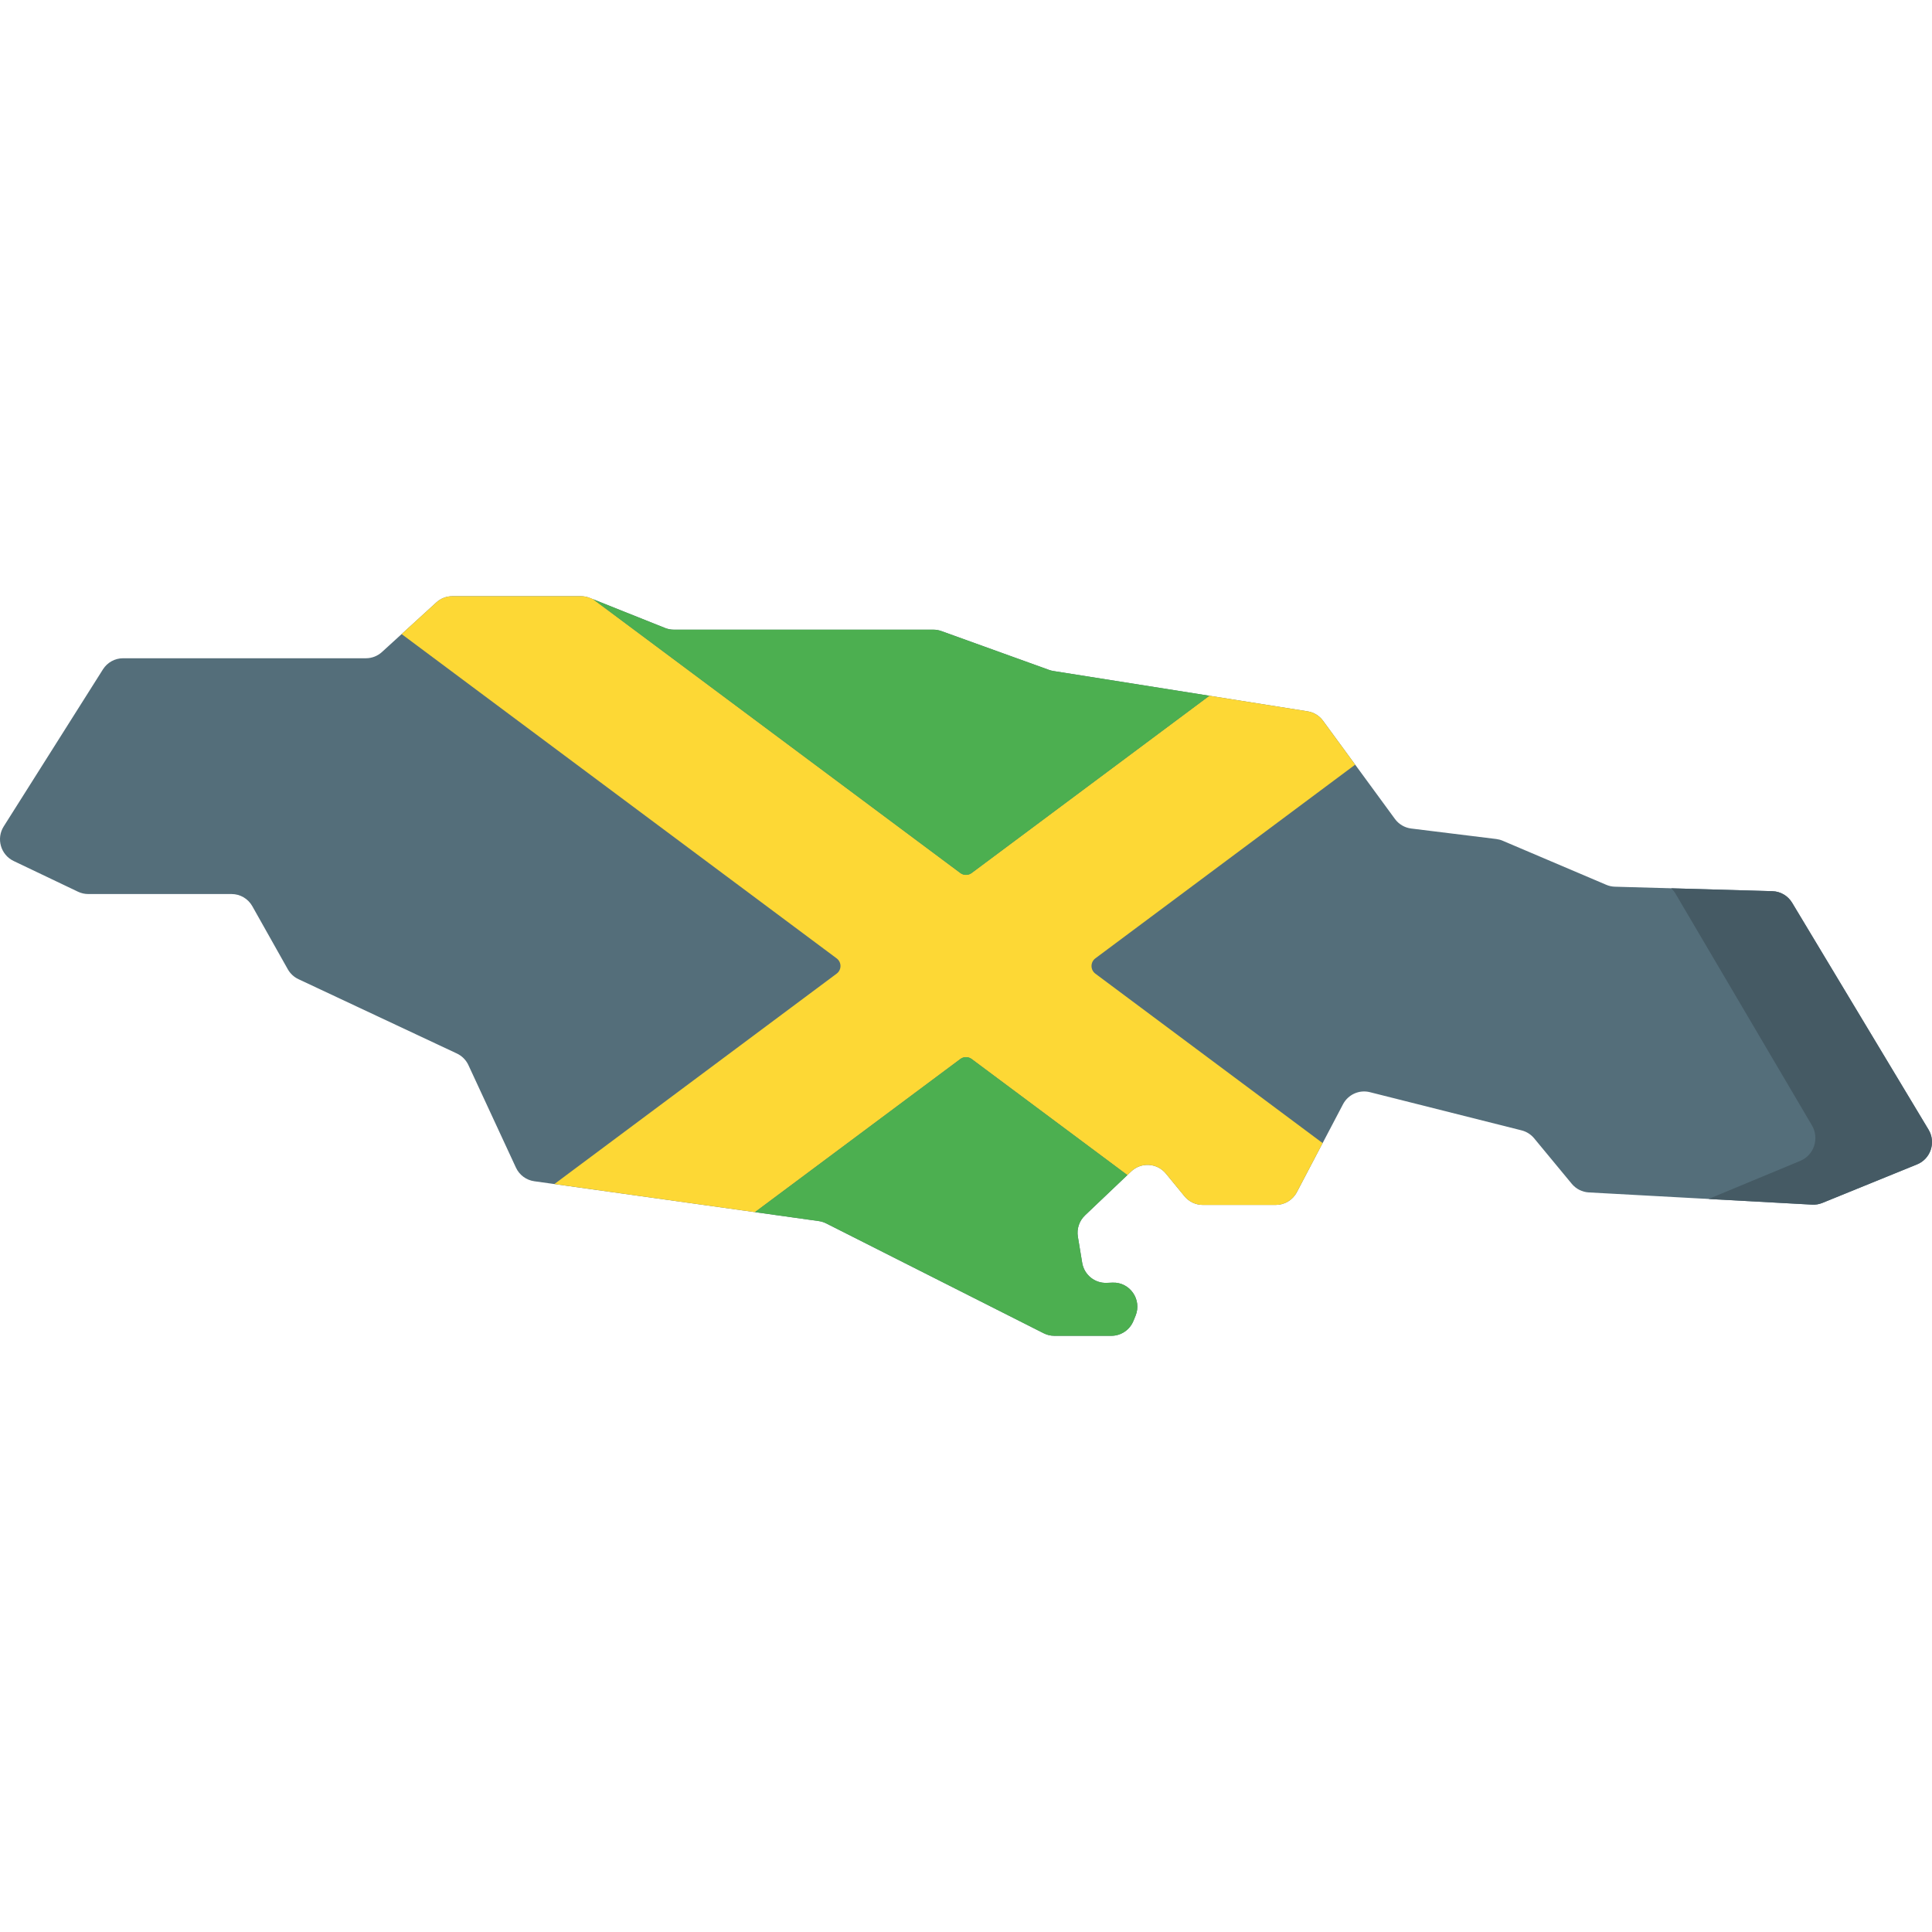 <svg height="511pt" viewBox="0 -157 512 511" width="511pt" xmlns="http://www.w3.org/2000/svg"><path d="m96.969 16.945h-64.359c-2.16 0-4.172 1.113-5.332 2.949l-26.289 41.609c-2.039 3.23-.809 7.531 2.629 9.172l17.055 8.141c.848.402 1.77.613 2.707.613h37.988c2.277 0 4.379 1.23 5.5 3.227l9.398 16.703c.648 1.152 1.637 2.074 2.832 2.633l41.98 19.699c1.348.633 2.43 1.723 3.059 3.078l12.59 27.16c.906 1.957 2.734 3.316 4.859 3.613l75.406 10.559c.684.098 1.348.305 1.965.617l57.617 29.105c.879.445 1.848.68 2.832.68h15.117c2.562 0 4.871-1.559 5.848-3.941l.555-1.359c1.754-4.289-1.484-8.969-6.086-8.789l-1.57.059c-3.18.125-5.957-2.152-6.48-5.316l-1.141-6.906c-.348-2.09.363-4.219 1.895-5.676l12.227-11.629c2.656-2.527 6.887-2.266 9.215.578l4.902 5.98c1.199 1.465 2.988 2.312 4.875 2.312h19.332c2.34 0 4.492-1.305 5.586-3.391l12.227-23.285c1.363-2.59 4.301-3.914 7.125-3.203l40.203 10.125c1.301.328 2.465 1.062 3.324 2.102l9.973 12.055c1.125 1.359 2.762 2.188 4.516 2.285l59.18 3.234c.922.051 1.848-.102 2.707-.453l25.109-10.211c3.609-1.469 5.055-5.848 3.039-9.207l-36.156-60.129c-1.113-1.852-3.082-3.008-5.23-3.066l-41.727-1.188c-.785-.02-1.559-.188-2.281-.496l-27.477-11.688c-.539-.23-1.109-.379-1.688-.453l-22.539-2.781c-1.727-.211-3.289-1.133-4.32-2.539l-19.043-26.012c-.984-1.348-2.461-2.25-4.105-2.508l-67.363-10.684c-.391-.062-.777-.16-1.148-.293l-28.535-10.293c-.684-.246-1.402-.371-2.129-.371h-68.777c-.797 0-1.586-.152-2.328-.449l-19.957-7.969c-.738-.297-1.531-.449-2.328-.449h-34.082c-1.566 0-3.082.586-4.242 1.648l-14.414 13.148c-1.164 1.062-2.676 1.648-4.242 1.648zm0 0" fill="#546e7a"/><path d="m511.082 141.871-36.152-60.133c-1.113-1.848-3.082-3.004-5.23-3.066l-26.812-.762c.434.414.824.879 1.137 1.414l36.152 61.398c2.02 3.426.574 7.898-3.039 9.398l-24.367 10.121 27.457 1.5c.926.051 1.852-.102 2.711-.453l25.105-10.215c3.613-1.469 5.059-5.848 3.039-9.203zm0 0" fill="#455a64"/><path d="m290.273 100.523 60.234 44.906-6.828 12.996c-1.094 2.086-3.246 3.395-5.586 3.395h-19.336c-1.883 0-3.668-.848-4.871-2.309l-4.906-5.984c-2.328-2.848-6.551-3.105-9.211-.578l-1.008.961-41.258-30.754c-.898-.668-2.113-.668-3.008 0l-54.426 40.574-53.148-7.449 74.801-55.758c1.352-1.008 1.352-3.031 0-4.043l-115.285-85.941 9.188-8.387c1.164-1.062 2.668-1.648 4.246-1.648h34.074c.793 0 1.59.152 2.328.441l.918.363 97.301 72.539c.898.672 2.113.672 3.008 0l62.996-46.969 26.023 4.129c1.637.258 3.109 1.164 4.102 2.516l8.508 11.625-68.859 51.332c-1.344 1.012-1.344 3.031.004 4.043zm0 0" fill="#fdd835"/><g fill="#4caf50"><path d="m320.5 26.879-62.996 46.969c-.895.668-2.113.668-3.008 0l-97.289-72.531 19.027 7.605c.742.297 1.535.453 2.328.453h68.773c.73 0 1.453.121 2.133.371l28.535 10.285c.371.133.762.234 1.145.297zm0 0"/><path d="m300.926 191.211-.555 1.352c-.98 2.383-3.285 3.938-5.844 3.938h-15.121c-.98 0-1.945-.227-2.832-.68l-57.617-29.102c-.621-.309-1.277-.527-1.957-.617l-16.93-2.375 54.426-40.57c.898-.672 2.113-.672 3.008 0l41.262 30.75-11.219 10.668c-1.535 1.453-2.246 3.59-1.898 5.672l1.145 6.914c.523 3.156 3.297 5.434 6.48 5.312l1.566-.062c4.602-.176 7.848 4.508 6.086 8.801zm0 0"/></g></svg>